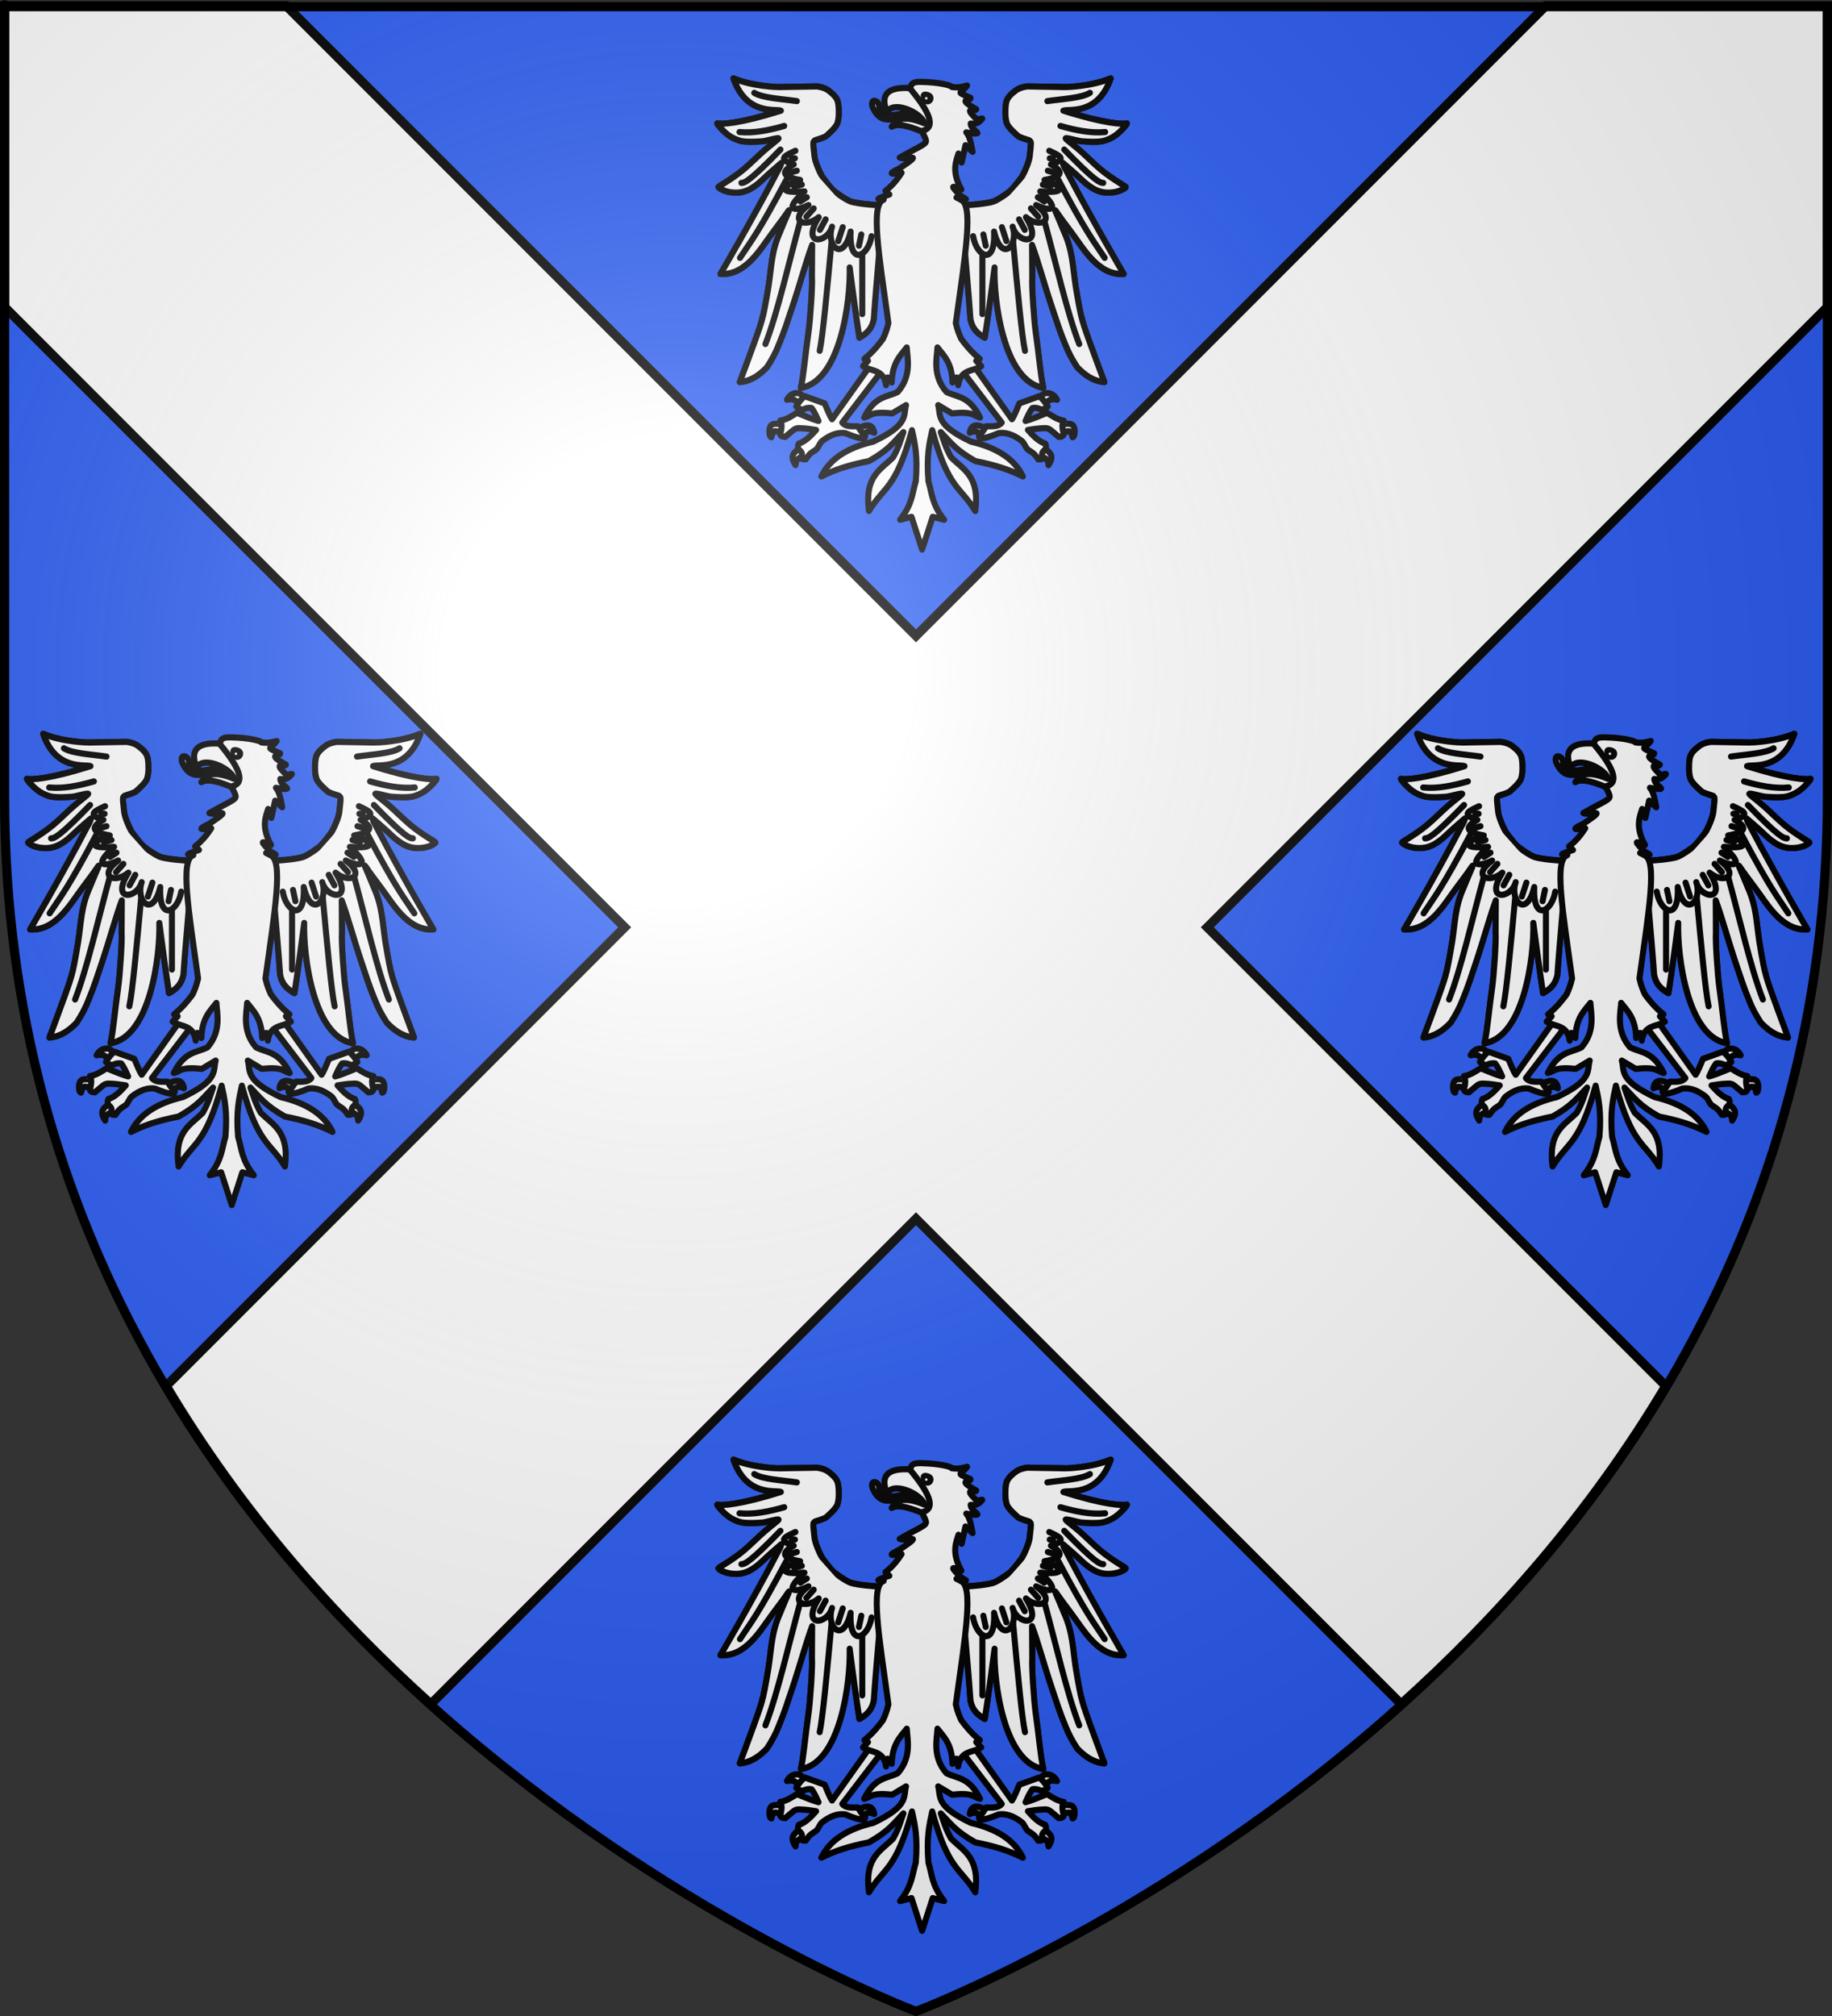 <?xml version="1.0" encoding="UTF-8" standalone="no"?>
<svg
   xmlns:dc="http://purl.org/dc/elements/1.1/"
   xmlns:cc="http://creativecommons.org/ns#"
   xmlns:rdf="http://www.w3.org/1999/02/22-rdf-syntax-ns#"
   xmlns:svg="http://www.w3.org/2000/svg"
   xmlns="http://www.w3.org/2000/svg"
   xmlns:xlink="http://www.w3.org/1999/xlink"
   xmlns:sodipodi="http://sodipodi.sourceforge.net/DTD/sodipodi-0.dtd"
   xmlns:inkscape="http://www.inkscape.org/namespaces/inkscape"
   height="660"
   width="600"
   version="1.0"
   id="svg2"
   sodipodi:version="0.32"
   inkscape:version="0.48.1 r9760"
   sodipodi:docname="Blason_Belleville-sur-Mer.svg"
   inkscape:export-filename="/Users/olivier/Desktop/Blason Rouge/Blason_Vide_3D.png"
   inkscape:export-xdpi="144"
   inkscape:export-ydpi="144"
   inkscape:output_extension="org.inkscape.output.svg.inkscape">
  <rect width="100%" height="100%" fill="#333333" stroke="none"/>
  <sodipodi:namedview
     inkscape:window-height="712"
     inkscape:window-width="1024"
     inkscape:pageshadow="2"
     inkscape:pageopacity="0.0"
     guidetolerance="10.0"
     gridtolerance="10.0"
     objecttolerance="10.0"
     borderopacity="1.0"
     bordercolor="#666666"
     pagecolor="#ffffff"
     id="base"
     showgrid="false"
     height="660px"
     inkscape:zoom="0.74848453"
     inkscape:cx="300"
     inkscape:cy="329.99986"
     inkscape:window-x="0"
     inkscape:window-y="22"
     inkscape:current-layer="g7474"
     showguides="true"
     inkscape:guide-bbox="true"
     inkscape:window-maximized="0">
    <sodipodi:guide
       orientation="1,0"
       position="300,482.959"
       id="guide7163" />
  </sodipodi:namedview>
  <desc
     id="desc4">Flag of Canton of Valais (Wallis)</desc>
  <defs
     id="defs6">
    <linearGradient
       id="linearGradient2893">
      <stop
         style="stop-color:white;stop-opacity:0.314;"
         offset="0"
         id="stop2895" />
      <stop
         id="stop2897"
         offset="0.19"
         style="stop-color:white;stop-opacity:0.251;" />
      <stop
         style="stop-color:#6b6b6b;stop-opacity:0.125;"
         offset="0.6"
         id="stop2901" />
      <stop
         style="stop-color:black;stop-opacity:0.125;"
         offset="1"
         id="stop2899" />
    </linearGradient>
    <radialGradient
       inkscape:collect="always"
       xlink:href="#linearGradient2893"
       id="radialGradient3163"
       gradientUnits="userSpaceOnUse"
       gradientTransform="matrix(1.353,0,0,1.349,-77.629,-85.747)"
       cx="221.445"
       cy="226.331"
       fx="221.445"
       fy="226.331"
       r="300" />
  </defs>
  <g
     inkscape:groupmode="layer"
     id="layer3"
     inkscape:label="Fond écu"
     style="display:inline">
    <path
       id="path2855"
       style="fill:#2b5df2;fill-opacity:1;fill-rule:evenodd;stroke:none;stroke-width:1px;stroke-linecap:butt;stroke-linejoin:miter;stroke-opacity:1"
       d="M 300,658.5 C 300,658.5 598.5,546.18 598.5,260.728 C 598.5,-24.723 598.5,2.176 598.5,2.176 L 1.5,2.176 L 1.5,260.728 C 1.5,546.18 300,658.5 300,658.5 z "
       sodipodi:nodetypes="cccccc" />
    <g
       id="g5767"
       style="opacity:1;display:inline">
      <g
         id="g5810">
        <rect
           id="rect4923"
           style="fill:none;fill-opacity:1;fill-rule:nonzero;stroke:none;stroke-width:7.56;stroke-linecap:round;stroke-linejoin:round;stroke-miterlimit:4;stroke-dasharray:none;stroke-opacity:1"
           y="3.375078e-14"
           x="0"
           height="660"
           width="600" />
        <g
           id="g6316"
           transform="matrix(0.57,0,0,0.604,-187.267,136.461)">
          <g
             id="g20663"
             transform="translate(-56.764,-168.8)" />
          <g
             id="g6415"
             transform="matrix(0.64,0,0,0.578,380.961,-185.23)" />
        </g>
      </g>
    </g>
    <g
       style="display:inline"
       inkscape:label="Meubles"
       id="g7474"
       transform="translate(0,-0.29)">
      <path
         id="path11627"
         d="M 1.5,2.188 L 1.5,100.781 L 204.594,303.875 L 54.438,454.031 C 79.087,495.486 109.776,530.024 141.125,558.156 L 300,399.281 L 458.875,558.156 C 490.224,530.024 520.913,495.486 545.562,454.031 L 395.406,303.875 L 598.5,100.781 L 598.5,2.188 L 506.281,2.188 L 300,208.469 L 93.719,2.188 L 1.5,2.188 z"
         style="opacity:1;fill:#ffffff;fill-opacity:1;fill-rule:evenodd;stroke:#000000;stroke-width:3;stroke-linecap:butt;stroke-linejoin:miter;stroke-miterlimit:4;stroke-dasharray:none;stroke-opacity:1;display:inline" />
      <g
         id="g13419"
         transform="matrix(0.264,0,0,0.27,222.8,14.643)"
         style="fill:#ffffff;stroke:#000000;stroke-opacity:1;stroke-width:7.488;stroke-miterlimit:4;stroke-dasharray:none">
        <g
           style="fill:#ffffff;display:inline;stroke:#000000;stroke-opacity:1;stroke-width:7.488;stroke-miterlimit:4;stroke-dasharray:none"
           inkscape:label="Fond écu"
           id="g13421">
          <g
             style="fill:#ffffff;stroke:#000000;stroke-opacity:1;stroke-width:7.488;stroke-miterlimit:4;stroke-dasharray:none"
             transform="translate(0,-2)"
             id="g14919">
            <g
               style="fill:#ffffff;stroke:#000000;stroke-width:18.123;stroke-miterlimit:4;stroke-opacity:1;stroke-dasharray:none"
               id="g5442"
               transform="matrix(0.413,0,0,0.413,152.274,105.885)">
              <path
                 d="m 233.939,227.532 -9.596,-6.566 c -4.546,2.273 -65.155,-4.041 -81.065,-9.596 C 127.368,205.814 95.713,182.999 92.518,180.055 79.697,168.244 58.899,140.525 56.885,137.123 48.869,123.588 36.605,95.411 34.495,80.007 32.377,64.54 30.228,39.618 30.733,38.356 c 0.505,-1.263 1.893,-5.852 6.732,-7.298 5.444,-1.627 28.768,-8.677 32.029,-12.053 2.608,-2.701 29.85,-24.202 34.013,-38.732 3.566,-12.445 3.701,-21.188 3.701,-30.279 0,-9.091 -0.043,-22.945 -3.579,-33.804 -3.536,-10.859 -13.594,-20.535 -27.231,-30.636 -13.637,-10.102 -35.146,-12.079 -35.146,-12.079 l -115.453,1.959 c -0.117,0.023 -76.639,-1.445 -134.603,-25.532 39.021,110.133 128.176,88.47 142.222,94.788 C -188.695,-17.366 -245.587,-14.683 -257.5,-17.935 c 0.186,3.318 14.913,20.25 31.758,33.101 13.626,10.395 32.508,17.471 41.479,18.922 18.812,3.043 39.512,1.888 61.851,0.459 12.498,-0.8 52.024,-13.023 48.761,-8.035 -2.561,3.913 -20.119,16.123 -41.605,34.193 -18.878,15.876 -40.752,38.007 -62.329,55.753 -38.591,31.738 -78.63,50.822 -76.377,52.99 12.738,12.261 48.17,20.977 77.59,12.312 12.629,-3.72 20.489,-8.185 34.288,-17.721 10.663,-7.369 25.496,-21.716 34.292,-29.653 16.691,-15.063 32.371,-27.527 42.224,-36.153 -0.031,6.776 -5.249,14.041 -11.617,25.759 -79.802,148.998 -170.716,300.015 -170.716,300.015 76.414,4.213 119.583,-73.49 156.334,-121.388 46.774,-60.962 36.091,-48.204 46.202,-61.955 10.11,-13.751 -2.416,8.679 -23.739,60.609 -25.83,56.351 -25.167,99.525 -34.454,158.859 -7.16,44.28 -17.797,96.784 -18.074,90.648 -0.998,14.782 -37.669,110.178 -68.185,190.414 36.057,-2.906 61.934,-23.851 81.317,-43.437 14.395,-21.321 26.345,-42.994 35.355,-65.66 16.42,-38.237 28.311,-74.843 40.279,-109.808 25.075,-73.251 42.577,-137.907 60.231,-183.642 l -0.561,95.102 c 2.128,22.72 -5.342,126.746 -9.97,158.585 C 5.579,669.75 2.861,715.707 -6.477,757.862 112.195,739.399 142.733,502.353 139.995,404.814 c 9.765,72.952 19.53,143.8 29.294,206.071 23.716,-13.238 37.113,-26.858 42.931,-53.538 5.219,-73.776 11.448,-137.212 16.668,-199.505 l 48.992,-94.954 -43.942,-35.355 z"
                 style="fill:#ffffff;fill-opacity:1;fill-rule:nonzero;stroke:#000000;stroke-width:18.123;stroke-linecap:butt;stroke-linejoin:round;stroke-miterlimit:4;stroke-opacity:1;stroke-dasharray:none;stroke-dashoffset:0;marker:none;visibility:visible;display:inline;overflow:visible"
                 id="path2764"
                 inkscape:connector-curvature="0" />
              <path
                 d="m 481.132,227.532 9.596,-6.566 c 4.546,2.273 65.155,-4.041 81.065,-9.596 15.91,-5.556 47.565,-28.371 50.76,-31.315 12.821,-11.811 33.619,-39.53 35.633,-42.931 8.016,-13.536 20.28,-41.712 22.389,-57.117 2.118,-15.466 4.268,-40.388 3.763,-41.651 -0.505,-1.263 -1.893,-5.852 -6.732,-7.298 -5.444,-1.627 -28.768,-8.677 -32.029,-12.053 -2.608,-2.701 -29.85,-24.202 -34.013,-38.732 -3.566,-12.445 -3.701,-21.188 -3.701,-30.279 0,-9.091 0.043,-22.945 3.579,-33.804 3.536,-10.859 13.594,-20.535 27.231,-30.636 13.637,-10.102 35.146,-12.079 35.146,-12.079 l 115.453,1.959 c 0.117,0.023 76.639,-1.445 134.603,-25.532 -39.021,110.133 -128.176,88.47 -142.222,94.788 122.113,37.945 179.006,40.627 190.919,37.376 -0.186,3.318 -14.913,20.25 -31.758,33.101 -13.626,10.395 -32.508,17.471 -41.479,18.922 -18.812,3.043 -39.512,1.888 -61.851,0.459 -12.498,-0.8 -52.024,-13.023 -48.761,-8.035 2.561,3.913 20.119,16.123 41.605,34.193 18.878,15.876 40.752,38.007 62.329,55.753 38.591,31.738 78.63,50.822 76.377,52.99 -12.738,12.261 -48.17,20.977 -77.59,12.312 -12.629,-3.72 -20.489,-8.185 -34.288,-17.721 -10.663,-7.369 -25.496,-21.716 -34.292,-29.653 -16.691,-15.063 -32.371,-27.527 -42.224,-36.153 0.031,6.776 5.249,14.041 11.617,25.759 79.802,148.998 170.716,300.015 170.716,300.015 -76.414,4.213 -119.583,-73.49 -156.334,-121.388 -46.774,-60.962 -36.091,-48.204 -46.202,-61.955 -10.11,-13.751 2.416,8.679 23.739,60.609 25.83,56.351 25.167,99.525 34.454,158.859 7.16,44.28 17.797,96.784 18.074,90.648 0.998,14.782 37.669,110.178 68.185,190.414 -36.057,-2.906 -61.934,-23.851 -81.317,-43.437 -14.395,-21.321 -26.345,-42.994 -35.355,-65.66 -16.42,-38.237 -28.311,-74.843 -40.279,-109.808 -25.075,-73.251 -42.577,-137.907 -60.231,-183.642 l 0.561,95.102 c -2.128,22.72 5.342,126.746 9.97,158.585 11.253,77.415 13.971,123.371 23.309,165.527 C 602.876,739.399 572.338,502.353 575.076,404.814 565.311,477.766 555.547,548.614 545.782,610.885 522.065,597.647 508.669,584.027 502.85,557.347 497.631,483.571 491.402,420.134 486.183,357.842 l -48.992,-94.954 43.942,-35.355 z"
                 style="fill:#ffffff;fill-opacity:1;fill-rule:nonzero;stroke:#000000;stroke-width:18.123;stroke-linecap:butt;stroke-linejoin:round;stroke-miterlimit:4;stroke-opacity:1;stroke-dasharray:none;stroke-dashoffset:0;marker:none;visibility:visible;display:inline;overflow:visible"
                 id="path5440"
                 inkscape:connector-curvature="0" />
            </g>
            <g
               style="fill:#ffffff;fill-opacity:1;stroke:#000000;stroke-width:18.123;stroke-linecap:round;stroke-linejoin:round;stroke-miterlimit:4;stroke-opacity:1;stroke-dasharray:none"
               id="g12543"
               transform="matrix(0.413,0,0,0.413,152.274,105.885)">
              <path
                 d="m -54.394,887.559 c 0.094,-0.575 0.898,-23.58 0.883,-23.381 -0.014,0.199 -29.915,-0.791 -35.069,0.31 -8.804,1.882 -13.835,10.906 -12.435,26.755 0.805,5.256 1.34,10.782 6.061,12.122 4.782,-22.009 10.591,-17.093 15.664,-17.016 6.131,0.094 24.802,1.786 24.896,1.21 z"
                 style="fill:#ffffff;fill-opacity:1;fill-rule:nonzero;stroke:#000000;stroke-width:18.123;stroke-linecap:round;stroke-linejoin:round;stroke-miterlimit:4;stroke-opacity:1;stroke-dasharray:none;stroke-dashoffset:0;marker:none;visibility:visible;display:inline;overflow:visible"
                 id="path6333"
                 inkscape:connector-curvature="0" />
              <path
                 d="M 10,792.005 -5.714,807.719 -21.786,797.005 c -5.257,-5.067 -14.417,-6.283 -26.429,-3.571 12.29,-23.849 38.059,-22.588 44.286,-13.929 L 10,792.005 z"
                 style="fill:#ffffff;fill-opacity:1;fill-rule:nonzero;stroke:#000000;stroke-width:18.123;stroke-linecap:round;stroke-linejoin:round;stroke-miterlimit:4;stroke-opacity:1;stroke-dasharray:none;stroke-dashoffset:0;marker:none;visibility:visible;display:inline;overflow:visible"
                 id="path8112"
                 inkscape:connector-curvature="0" />
              <path
                 d="m 5.714,959.148 c 13.003,-3.154 4.82,-38.556 -12.5,-25.714 C -24.106,946.275 -43.12,955.381 -22.5,985.219 -21.457,963.665 -7.289,962.302 5.714,959.148 z"
                 style="fill:#ffffff;fill-opacity:1;fill-rule:nonzero;stroke:#000000;stroke-width:18.123;stroke-linecap:round;stroke-linejoin:round;stroke-miterlimit:4;stroke-opacity:1;stroke-dasharray:none;stroke-dashoffset:0;marker:none;visibility:visible;display:inline;overflow:visible"
                 id="path9884"
                 inkscape:connector-curvature="0" />
              <path
                 d="m 162.857,879.505 c 30.407,-17.46 47.331,-13.731 51.071,10.714 -16.16,-7.776 -26.677,-3.011 -34.286,8.214"
                 style="fill:#ffffff;fill-opacity:1;fill-rule:nonzero;stroke:#000000;stroke-width:18.123;stroke-linecap:round;stroke-linejoin:round;stroke-miterlimit:4;stroke-opacity:1;stroke-dasharray:none;stroke-dashoffset:0;marker:none;visibility:visible;display:inline;overflow:visible"
                 id="path11656"
                 inkscape:connector-curvature="0" />
            </g>
            <path
               d="m 253.798,393.725 -14.166,-7.083 -51.352,70.535 c -3.499,-5.047 -6.145,-12.65 -9.149,-19.183 l -24.618,-8.681 c -3.744,2.575 -7.429,7.013 -10.625,12.395 2.239,2.397 5.012,3.194 7.796,3.959 3.738,-2.034 7.477,-2.814 11.215,-2.066 4.572,6.074 6.006,10.578 8.559,15.642 -6.928,-1.811 -15.488,-5.307 -26.719,-9.811 -6.192,3.651 -12.903,8.384 -20.659,9.429 0.686,1.369 1.119,2.706 1.362,4.02 0.807,4.361 -0.475,8.461 -1.499,12.594 1.761,3.735 4.461,2.447 6.269,3.124 10.65,-8.694 11.286,-10.411 16.822,-10.625 11.123,0.289 14.838,1.401 21.473,2.188 -6.106,6.585 -13.177,14.088 -21.544,16.527 -1.186,1.933 -1.06,4.303 -0.59,6.788 7.114,4.755 3.857,7.461 3.714,11.179 0.814,1.097 3.153,1.177 5.607,1.181 5.794,-8.984 9.103,-8.853 13.403,-12.36 3.061,-3.455 3.989,-7.71 7.098,-10.045 10.566,-7.932 19.955,-10.566 28.439,-9.434 10.217,4.118 16.185,6.211 23.488,6.493 0.248,-1.471 1.683,-0.987 0.921,-4.478 -2.951,-0.457 -5.903,-6.323 -8.854,-10.329 -7.109,-0.054 -14.763,0.983 -19.219,-4.376 l 52.828,-67.584 z"
               style="fill:#ffffff;fill-opacity:1;fill-rule:nonzero;stroke:#000000;stroke-width:7.488;stroke-linecap:round;stroke-linejoin:round;stroke-miterlimit:4;stroke-opacity:1;stroke-dasharray:none;stroke-dashoffset:0;marker:none;visibility:visible;display:inline;overflow:visible"
               id="path5446"
               inkscape:connector-curvature="0" />
            <g
               style="fill:#ffffff;fill-opacity:1;stroke:#000000;stroke-width:18.123;stroke-linecap:round;stroke-linejoin:round;stroke-miterlimit:4;stroke-opacity:1;stroke-dasharray:none"
               id="g12559"
               transform="matrix(-0.413,0,0,0.413,447.476,105.885)">
              <path
                 d="m -54.394,887.559 c 0.094,-0.575 0.898,-23.58 0.883,-23.381 -0.014,0.199 -29.915,-0.791 -35.069,0.31 -8.804,1.882 -13.835,10.906 -12.435,26.755 0.805,5.256 1.34,10.782 6.061,12.122 4.782,-22.009 10.591,-17.093 15.664,-17.016 6.131,0.094 24.802,1.786 24.896,1.21 z"
                 style="fill:#ffffff;fill-opacity:1;fill-rule:nonzero;stroke:#000000;stroke-width:18.123;stroke-linecap:round;stroke-linejoin:round;stroke-miterlimit:4;stroke-opacity:1;stroke-dasharray:none;stroke-dashoffset:0;marker:none;visibility:visible;display:inline;overflow:visible"
                 id="path12561"
                 inkscape:connector-curvature="0" />
              <path
                 d="M 10,792.005 -5.714,807.719 -21.786,797.005 c -5.257,-5.067 -14.417,-6.283 -26.429,-3.571 12.29,-23.849 38.059,-22.588 44.286,-13.929 L 10,792.005 z"
                 style="fill:#ffffff;fill-opacity:1;fill-rule:nonzero;stroke:#000000;stroke-width:18.123;stroke-linecap:round;stroke-linejoin:round;stroke-miterlimit:4;stroke-opacity:1;stroke-dasharray:none;stroke-dashoffset:0;marker:none;visibility:visible;display:inline;overflow:visible"
                 id="path12563"
                 inkscape:connector-curvature="0" />
              <path
                 d="m 5.714,959.148 c 13.003,-3.154 4.82,-38.556 -12.5,-25.714 C -24.106,946.275 -43.12,955.381 -22.5,985.219 -21.457,963.665 -7.289,962.302 5.714,959.148 z"
                 style="fill:#ffffff;fill-opacity:1;fill-rule:nonzero;stroke:#000000;stroke-width:18.123;stroke-linecap:round;stroke-linejoin:round;stroke-miterlimit:4;stroke-opacity:1;stroke-dasharray:none;stroke-dashoffset:0;marker:none;visibility:visible;display:inline;overflow:visible"
                 id="path12565"
                 inkscape:connector-curvature="0" />
              <path
                 d="m 162.857,879.505 c 30.407,-17.46 47.331,-13.731 51.071,10.714 -16.16,-7.776 -26.677,-3.011 -34.286,8.214"
                 style="fill:#ffffff;fill-opacity:1;fill-rule:nonzero;stroke:#000000;stroke-width:18.123;stroke-linecap:round;stroke-linejoin:round;stroke-miterlimit:4;stroke-opacity:1;stroke-dasharray:none;stroke-dashoffset:0;marker:none;visibility:visible;display:inline;overflow:visible"
                 id="path12567"
                 inkscape:connector-curvature="0" />
            </g>
            <path
               d="m 345.952,393.725 14.166,-7.083 51.352,70.535 c 3.499,-5.047 6.145,-12.65 9.149,-19.183 l 24.618,-8.681 c 3.744,2.575 7.429,7.013 10.625,12.395 -2.239,2.397 -5.012,3.194 -7.796,3.959 -3.738,-2.034 -7.477,-2.814 -11.215,-2.066 -4.572,6.074 -6.006,10.578 -8.559,15.642 6.928,-1.811 15.488,-5.307 26.719,-9.811 6.192,3.651 12.903,8.384 20.659,9.429 -0.686,1.369 -1.119,2.706 -1.362,4.02 -0.807,4.361 0.475,8.461 1.499,12.594 -1.761,3.735 -4.461,2.447 -6.269,3.124 -10.65,-8.694 -11.286,-10.411 -16.822,-10.625 -11.123,0.289 -14.838,1.401 -21.473,2.188 6.106,6.585 13.177,14.088 21.544,16.527 1.186,1.933 1.06,4.303 0.59,6.788 -7.114,4.755 -3.857,7.461 -3.714,11.179 -0.814,1.097 -3.153,1.177 -5.607,1.181 -5.794,-8.984 -9.103,-8.853 -13.403,-12.36 -3.061,-3.455 -3.989,-7.71 -7.098,-10.045 -10.566,-7.932 -19.955,-10.566 -28.439,-9.434 -10.217,4.118 -16.185,6.211 -23.488,6.493 -0.248,-1.471 -1.683,-0.987 -0.921,-4.478 2.951,-0.457 5.903,-6.323 8.854,-10.329 7.109,-0.054 14.763,0.983 19.219,-4.376 l -52.828,-67.584 z"
               style="fill:#ffffff;fill-opacity:1;fill-rule:nonzero;stroke:#000000;stroke-width:7.488;stroke-linecap:round;stroke-linejoin:round;stroke-miterlimit:4;stroke-opacity:1;stroke-dasharray:none;stroke-dashoffset:0;marker:none;visibility:visible;display:inline;overflow:visible"
               id="path12569"
               inkscape:connector-curvature="0" />
            <path
               id="path14349"
               style="fill:#ffffff;fill-opacity:1;fill-rule:nonzero;stroke:#000000;stroke-width:7.488;stroke-linecap:butt;stroke-linejoin:round;stroke-miterlimit:4;stroke-opacity:1;stroke-dasharray:none;stroke-dashoffset:0;marker:none;visibility:visible;display:inline;overflow:visible"
               d="m 351.067,199.897 3.965,-2.713 c 1.878,0.939 26.921,-1.669 33.494,-3.965 6.574,-2.296 19.653,-11.722 20.973,-12.939 5.297,-4.88 13.891,-16.333 14.723,-17.738 3.312,-5.593 8.379,-17.235 9.251,-23.599 0.875,-6.39 1.763,-16.687 1.555,-17.209 -0.209,-0.522 -0.782,-2.418 -2.781,-3.015 -2.249,-0.672 -11.887,-3.585 -13.234,-4.98 -1.078,-1.116 -12.333,-10 -14.054,-16.003 -1.473,-5.142 -1.529,-8.754 -1.529,-12.511 0,-3.756 0.018,-9.48 1.479,-13.967 1.461,-4.487 5.617,-8.485 11.251,-12.658 5.635,-4.174 14.522,-4.991 14.522,-4.991 l 47.703,0.809 c 0.048,0.01 31.666,-0.597 55.615,-10.549 -16.122,45.505 -52.96,36.554 -58.763,39.164 50.455,15.678 73.961,16.786 78.883,15.443 -0.077,1.371 -6.162,8.367 -13.121,13.676 -5.63,4.295 -13.432,7.219 -17.138,7.818 -7.773,1.257 -16.325,0.78 -25.555,0.19 -5.164,-0.33 -21.495,-5.381 -20.147,-3.32 1.058,1.617 8.313,6.662 17.19,14.128 7.8,6.56 16.838,15.704 25.753,23.036 15.945,13.113 32.488,20.999 31.557,21.894 -5.263,5.066 -19.903,8.667 -32.058,5.087 -5.218,-1.537 -8.466,-3.382 -14.167,-7.322 -4.406,-3.045 -10.535,-8.973 -14.169,-12.252 -6.896,-6.224 -13.375,-11.374 -17.446,-14.938 0.013,2.8 2.169,5.801 4.8,10.643 32.972,61.562 70.536,123.96 70.536,123.96 -31.573,1.741 -49.409,-30.365 -64.594,-50.155 -19.326,-25.188 -14.912,-19.917 -19.09,-25.598 -4.177,-5.682 0.998,3.586 9.808,25.042 10.672,23.283 10.398,41.122 14.236,65.637 2.959,18.296 7.353,39.989 7.468,37.454 0.413,6.108 15.564,45.523 28.173,78.675 -14.898,-1.201 -25.59,-9.855 -33.599,-17.947 -5.948,-8.81 -10.885,-17.764 -14.608,-27.129 -6.784,-15.799 -11.697,-30.924 -16.643,-45.37 -10.36,-30.266 -17.592,-56.98 -24.886,-75.877 l 0.232,39.294 c -0.879,9.387 2.207,52.369 4.119,65.524 4.65,31.986 5.772,50.974 9.631,68.392 -49.033,-7.629 -61.65,-105.571 -60.519,-145.872 -4.035,30.142 -8.069,59.415 -12.104,85.144 -9.799,-5.47 -15.334,-11.097 -17.738,-22.121 -2.156,-30.483 -4.73,-56.693 -6.887,-82.431 l -20.243,-39.233 18.156,-14.608 z"
               inkscape:connector-curvature="0" />
            <path
               id="path14351"
               style="fill:#ffffff;fill-opacity:1;fill-rule:nonzero;stroke:#000000;stroke-width:7.488;stroke-linecap:butt;stroke-linejoin:round;stroke-miterlimit:4;stroke-opacity:1;stroke-dasharray:none;stroke-dashoffset:0;marker:none;visibility:visible;display:inline;overflow:visible"
               d="m 248.933,199.897 -3.965,-2.713 c -1.878,0.939 -26.921,-1.669 -33.494,-3.965 -6.574,-2.296 -19.653,-11.722 -20.973,-12.939 -5.297,-4.88 -13.891,-16.333 -14.723,-17.738 -3.312,-5.593 -8.379,-17.235 -9.251,-23.599 -0.875,-6.39 -1.763,-16.687 -1.555,-17.209 0.209,-0.522 0.782,-2.418 2.781,-3.015 2.249,-0.672 11.886,-3.585 13.234,-4.98 1.078,-1.116 12.333,-10 14.054,-16.003 1.473,-5.142 1.529,-8.754 1.529,-12.511 0,-3.756 -0.018,-9.48 -1.479,-13.967 -1.461,-4.487 -5.617,-8.485 -11.251,-12.658 -5.635,-4.174 -14.522,-4.991 -14.522,-4.991 l -47.703,0.809 c -0.048,0.01 -31.666,-0.597 -55.615,-10.549 16.122,45.505 52.96,36.554 58.763,39.164 -50.455,15.678 -73.961,16.786 -78.883,15.443 0.077,1.371 6.162,8.367 13.121,13.676 5.63,4.295 13.432,7.219 17.138,7.818 7.773,1.257 16.325,0.78 25.555,0.19 5.164,-0.33 21.495,-5.381 20.147,-3.32 -1.058,1.617 -8.313,6.662 -17.19,14.128 -7.8,6.56 -16.838,15.704 -25.753,23.036 -15.945,13.113 -32.488,20.999 -31.557,21.894 5.263,5.066 19.903,8.667 32.058,5.087 5.218,-1.537 8.466,-3.382 14.167,-7.322 4.406,-3.045 10.535,-8.973 14.169,-12.252 6.896,-6.224 13.375,-11.374 17.446,-14.938 -0.013,2.8 -2.169,5.801 -4.8,10.643 -32.972,61.562 -70.536,123.96 -70.536,123.96 31.573,1.741 49.409,-30.365 64.594,-50.155 19.326,-25.188 14.912,-19.917 19.09,-25.598 4.177,-5.682 -0.998,3.586 -9.808,25.042 -10.672,23.283 -10.398,41.122 -14.236,65.637 -2.959,18.296 -7.353,39.989 -7.468,37.454 -0.413,6.108 -15.564,45.523 -28.173,78.675 14.898,-1.201 25.59,-9.855 33.599,-17.947 5.948,-8.81 10.885,-17.764 14.608,-27.129 6.784,-15.799 11.697,-30.924 16.643,-45.37 10.36,-30.266 17.592,-56.98 24.886,-75.877 l -0.232,39.294 c 0.879,9.387 -2.207,52.369 -4.119,65.524 -4.65,31.986 -5.772,50.974 -9.631,68.392 49.033,-7.629 61.65,-105.571 60.519,-145.872 4.035,30.142 8.069,59.415 12.104,85.144 9.799,-5.47 15.334,-11.097 17.738,-22.121 2.156,-30.483 4.73,-56.693 6.887,-82.431 l 20.243,-39.233 -18.156,-14.608 z"
               inkscape:connector-curvature="0" />
            <path
               id="path23256"
               style="fill:#ffffff;fill-opacity:1;fill-rule:nonzero;stroke:#000000;stroke-width:7.488;stroke-linecap:round;stroke-linejoin:round;stroke-miterlimit:4;stroke-opacity:1;stroke-dasharray:none;stroke-dashoffset:0;marker:none;visibility:visible;display:inline;overflow:visible"
               d="m 73.475,108.927 c 17.575,1.681 36.346,-2.024 55.484,-7.378"
               inkscape:connector-curvature="0" />
            <path
               id="path23258"
               style="fill:#ffffff;fill-opacity:1;fill-rule:nonzero;stroke:#000000;stroke-width:7.488;stroke-linecap:round;stroke-linejoin:round;stroke-miterlimit:4;stroke-opacity:1;stroke-dasharray:none;stroke-dashoffset:0;marker:none;visibility:visible;display:inline;overflow:visible"
               d="M 124.237,130.177 C 86.696,168.049 80.142,170.609 75.836,170.609"
               inkscape:connector-curvature="0" />
            <path
               id="path23260"
               style="fill:#ffffff;fill-opacity:1;fill-rule:nonzero;stroke:#000000;stroke-width:7.488;stroke-linecap:round;stroke-linejoin:round;stroke-miterlimit:4;stroke-opacity:1;stroke-dasharray:none;stroke-dashoffset:0;marker:none;visibility:visible;display:inline;overflow:visible"
               d="M 74.066,261.508 C 88.244,240.393 95.9,232.742 133.091,164.116"
               inkscape:connector-curvature="0" />
            <path
               id="path23262"
               style="fill:#ffffff;fill-opacity:1;fill-rule:nonzero;stroke:#000000;stroke-width:7.488;stroke-linecap:round;stroke-linejoin:round;stroke-miterlimit:4;stroke-opacity:1;stroke-dasharray:none;stroke-dashoffset:0;marker:none;visibility:visible;display:inline;overflow:visible"
               d="m 105.644,365.983 c 15.005,-37.671 28.782,-97.86 43.089,-148.803"
               inkscape:connector-curvature="0" />
            <path
               id="path23264"
               style="fill:#ffffff;fill-opacity:1;fill-rule:nonzero;stroke:#000000;stroke-width:7.488;stroke-linecap:round;stroke-linejoin:round;stroke-miterlimit:4;stroke-opacity:1;stroke-dasharray:none;stroke-dashoffset:0;marker:none;visibility:visible;display:inline;overflow:visible"
               d="m 172.933,374.247 c 3.864,-17.311 9.368,-74.748 14.756,-132.453"
               inkscape:connector-curvature="0" />
            <path
               id="path23266"
               style="fill:#ffffff;fill-opacity:1;fill-rule:nonzero;stroke:#000000;stroke-width:7.488;stroke-linecap:round;stroke-linejoin:round;stroke-miterlimit:4;stroke-opacity:1;stroke-dasharray:none;stroke-dashoffset:0;marker:none;visibility:visible;display:inline;overflow:visible"
               d="m 225.761,329.682 0,-70.24"
               inkscape:connector-curvature="0" />
            <path
               id="path25925"
               style="fill:#ffffff;fill-opacity:1;fill-rule:nonzero;stroke:#000000;stroke-width:7.488;stroke-linecap:round;stroke-linejoin:round;stroke-miterlimit:4;stroke-opacity:1;stroke-dasharray:none;stroke-dashoffset:0;marker:none;visibility:visible;display:inline;overflow:visible"
               d="m 142.83,131.652 c -10.691,5.054 -24.807,9.953 -2.066,16.527 -14.891,8.051 -16.398,14.763 7.968,18.888 -4.008,-0.806 -42.656,17.675 5.312,13.871 -29.391,25.958 -8.256,23.326 5.017,16.527 -25.653,18.853 -4.555,28.866 12.69,14.756 -22.638,35.305 10.771,32.115 16.527,11.51 -7.809,22.464 13.338,44.828 23.02,5.903 -2.014,42.858 21.846,30.404 25.971,5.607"
               inkscape:connector-curvature="0" />
            <path
               id="path25927"
               style="fill:#ffffff;fill-opacity:1;fill-rule:nonzero;stroke:#000000;stroke-width:7.488;stroke-linecap:round;stroke-linejoin:round;stroke-miterlimit:4;stroke-opacity:1;stroke-dasharray:none;stroke-dashoffset:0;marker:none;visibility:visible;display:inline;overflow:visible"
               d="m 142.24,140.801 -4.132,0"
               inkscape:connector-curvature="0" />
            <path
               id="path25929"
               style="fill:#ffffff;fill-opacity:1;fill-rule:nonzero;stroke:#000000;stroke-width:7.488;stroke-linecap:round;stroke-linejoin:round;stroke-miterlimit:4;stroke-opacity:1;stroke-dasharray:none;stroke-dashoffset:0;marker:none;visibility:visible;display:inline;overflow:visible"
               d="m 144.601,155.853 -8.264,2.361"
               inkscape:connector-curvature="0" />
            <path
               id="path25931"
               style="fill:#ffffff;fill-opacity:1;fill-rule:nonzero;stroke:#000000;stroke-width:7.488;stroke-linecap:round;stroke-linejoin:round;stroke-miterlimit:4;stroke-opacity:1;stroke-dasharray:none;stroke-dashoffset:0;marker:none;visibility:visible;display:inline;overflow:visible"
               d="m 150.799,172.675 -9.444,2.361"
               inkscape:connector-curvature="0" />
            <path
               id="path25933"
               style="fill:#ffffff;fill-opacity:1;fill-rule:nonzero;stroke:#000000;stroke-width:7.488;stroke-linecap:round;stroke-linejoin:round;stroke-miterlimit:4;stroke-opacity:1;stroke-dasharray:none;stroke-dashoffset:0;marker:none;visibility:visible;display:inline;overflow:visible"
               d="m 156.996,188.021 -7.968,5.017"
               inkscape:connector-curvature="0" />
            <path
               id="path25935"
               style="fill:#ffffff;fill-opacity:1;fill-rule:nonzero;stroke:#000000;stroke-width:7.488;stroke-linecap:round;stroke-linejoin:round;stroke-miterlimit:4;stroke-opacity:1;stroke-dasharray:none;stroke-dashoffset:0;marker:none;visibility:visible;display:inline;overflow:visible"
               d="m 165.555,201.597 -9.149,10.034"
               inkscape:connector-curvature="0" />
            <path
               id="path25937"
               style="fill:#ffffff;fill-opacity:1;fill-rule:nonzero;stroke:#000000;stroke-width:7.488;stroke-linecap:round;stroke-linejoin:round;stroke-miterlimit:4;stroke-opacity:1;stroke-dasharray:none;stroke-dashoffset:0;marker:none;visibility:visible;display:inline;overflow:visible"
               d="m 180.311,214.878 -7.083,12.69"
               inkscape:connector-curvature="0" />
            <path
               id="path25939"
               style="fill:#ffffff;fill-opacity:1;fill-rule:nonzero;stroke:#000000;stroke-width:7.488;stroke-linecap:round;stroke-linejoin:round;stroke-miterlimit:4;stroke-opacity:1;stroke-dasharray:none;stroke-dashoffset:0;marker:none;visibility:visible;display:inline;overflow:visible"
               d="m 201.56,224.322 -5.607,16.822"
               inkscape:connector-curvature="0" />
            <path
               id="path25941"
               style="fill:#ffffff;fill-opacity:1;fill-rule:nonzero;stroke:#000000;stroke-width:7.488;stroke-linecap:round;stroke-linejoin:round;stroke-miterlimit:4;stroke-opacity:1;stroke-dasharray:none;stroke-dashoffset:0;marker:none;visibility:visible;display:inline;overflow:visible"
               d="m 224.58,233.176 -2.951,13.576"
               inkscape:connector-curvature="0" />
            <path
               id="path23254"
               style="fill:#ffffff;fill-opacity:1;fill-rule:nonzero;stroke:#000000;stroke-width:7.488;stroke-linecap:round;stroke-linejoin:round;stroke-miterlimit:4;stroke-opacity:1;stroke-dasharray:none;stroke-dashoffset:0;marker:none;visibility:visible;display:inline;overflow:visible"
               d="M 144.601,71.446 C 125.508,68.72 102.215,67.743 91.773,61.412"
               inkscape:connector-curvature="0" />
            <path
               id="path26848"
               style="fill:#ffffff;fill-opacity:1;fill-rule:nonzero;stroke:#000000;stroke-width:7.488;stroke-linecap:round;stroke-linejoin:round;stroke-miterlimit:4;stroke-opacity:1;stroke-dasharray:none;stroke-dashoffset:0;marker:none;visibility:visible;display:inline;overflow:visible"
               d="m 527.085,108.927 c -17.575,1.681 -36.346,-2.024 -55.484,-7.378"
               inkscape:connector-curvature="0" />
            <path
               id="path26850"
               style="fill:#ffffff;fill-opacity:1;fill-rule:nonzero;stroke:#000000;stroke-width:7.488;stroke-linecap:round;stroke-linejoin:round;stroke-miterlimit:4;stroke-opacity:1;stroke-dasharray:none;stroke-dashoffset:0;marker:none;visibility:visible;display:inline;overflow:visible"
               d="m 476.324,130.177 c 37.541,37.872 44.095,40.433 48.401,40.432"
               inkscape:connector-curvature="0" />
            <path
               id="path26852"
               style="fill:#ffffff;fill-opacity:1;fill-rule:nonzero;stroke:#000000;stroke-width:7.488;stroke-linecap:round;stroke-linejoin:round;stroke-miterlimit:4;stroke-opacity:1;stroke-dasharray:none;stroke-dashoffset:0;marker:none;visibility:visible;display:inline;overflow:visible"
               d="m 526.495,261.508 c -14.178,-21.115 -21.834,-28.766 -59.025,-97.392"
               inkscape:connector-curvature="0" />
            <path
               id="path26854"
               style="fill:#ffffff;fill-opacity:1;fill-rule:nonzero;stroke:#000000;stroke-width:7.488;stroke-linecap:round;stroke-linejoin:round;stroke-miterlimit:4;stroke-opacity:1;stroke-dasharray:none;stroke-dashoffset:0;marker:none;visibility:visible;display:inline;overflow:visible"
               d="M 494.917,365.983 C 479.911,328.312 466.135,268.123 451.828,217.18"
               inkscape:connector-curvature="0" />
            <path
               id="path26856"
               style="fill:#ffffff;fill-opacity:1;fill-rule:nonzero;stroke:#000000;stroke-width:7.488;stroke-linecap:round;stroke-linejoin:round;stroke-miterlimit:4;stroke-opacity:1;stroke-dasharray:none;stroke-dashoffset:0;marker:none;visibility:visible;display:inline;overflow:visible"
               d="m 427.628,374.247 c -3.864,-17.311 -9.368,-74.748 -14.756,-132.453"
               inkscape:connector-curvature="0" />
            <path
               id="path26858"
               style="fill:#ffffff;fill-opacity:1;fill-rule:nonzero;stroke:#000000;stroke-width:7.488;stroke-linecap:round;stroke-linejoin:round;stroke-miterlimit:4;stroke-opacity:1;stroke-dasharray:none;stroke-dashoffset:0;marker:none;visibility:visible;display:inline;overflow:visible"
               d="m 374.8,329.682 0,-70.24"
               inkscape:connector-curvature="0" />
            <path
               id="path26862"
               style="fill:#ffffff;fill-opacity:1;fill-rule:nonzero;stroke:#000000;stroke-width:7.488;stroke-linecap:round;stroke-linejoin:round;stroke-miterlimit:4;stroke-opacity:1;stroke-dasharray:none;stroke-dashoffset:0;marker:none;visibility:visible;display:inline;overflow:visible"
               d="m 457.731,131.652 c 10.691,5.054 24.807,9.953 2.066,16.527 14.891,8.051 16.398,14.763 -7.968,18.888 4.008,-0.806 42.656,17.675 -5.312,13.871 29.391,25.958 8.256,23.326 -5.017,16.527 25.653,18.853 4.555,28.866 -12.69,14.756 22.638,35.305 -10.771,32.115 -16.527,11.51 7.809,22.464 -13.338,44.828 -23.02,5.903 2.014,42.858 -21.846,30.404 -25.971,5.607"
               inkscape:connector-curvature="0" />
            <path
               id="path26864"
               style="fill:#ffffff;fill-opacity:1;fill-rule:nonzero;stroke:#000000;stroke-width:7.488;stroke-linecap:round;stroke-linejoin:round;stroke-miterlimit:4;stroke-opacity:1;stroke-dasharray:none;stroke-dashoffset:0;marker:none;visibility:visible;display:inline;overflow:visible"
               d="m 458.321,140.801 4.132,0"
               inkscape:connector-curvature="0" />
            <path
               id="path26866"
               style="fill:#ffffff;fill-opacity:1;fill-rule:nonzero;stroke:#000000;stroke-width:7.488;stroke-linecap:round;stroke-linejoin:round;stroke-miterlimit:4;stroke-opacity:1;stroke-dasharray:none;stroke-dashoffset:0;marker:none;visibility:visible;display:inline;overflow:visible"
               d="m 455.96,155.853 8.264,2.361"
               inkscape:connector-curvature="0" />
            <path
               id="path26868"
               style="fill:#ffffff;fill-opacity:1;fill-rule:nonzero;stroke:#000000;stroke-width:7.488;stroke-linecap:round;stroke-linejoin:round;stroke-miterlimit:4;stroke-opacity:1;stroke-dasharray:none;stroke-dashoffset:0;marker:none;visibility:visible;display:inline;overflow:visible"
               d="m 449.762,172.675 9.444,2.361"
               inkscape:connector-curvature="0" />
            <path
               id="path26870"
               style="fill:#ffffff;fill-opacity:1;fill-rule:nonzero;stroke:#000000;stroke-width:7.488;stroke-linecap:round;stroke-linejoin:round;stroke-miterlimit:4;stroke-opacity:1;stroke-dasharray:none;stroke-dashoffset:0;marker:none;visibility:visible;display:inline;overflow:visible"
               d="m 443.565,188.021 7.968,5.017"
               inkscape:connector-curvature="0" />
            <path
               id="path26872"
               style="fill:#ffffff;fill-opacity:1;fill-rule:nonzero;stroke:#000000;stroke-width:7.488;stroke-linecap:round;stroke-linejoin:round;stroke-miterlimit:4;stroke-opacity:1;stroke-dasharray:none;stroke-dashoffset:0;marker:none;visibility:visible;display:inline;overflow:visible"
               d="m 435.006,201.597 9.149,10.034"
               inkscape:connector-curvature="0" />
            <path
               id="path26874"
               style="fill:#ffffff;fill-opacity:1;fill-rule:nonzero;stroke:#000000;stroke-width:7.488;stroke-linecap:round;stroke-linejoin:round;stroke-miterlimit:4;stroke-opacity:1;stroke-dasharray:none;stroke-dashoffset:0;marker:none;visibility:visible;display:inline;overflow:visible"
               d="m 420.25,214.878 7.083,12.69"
               inkscape:connector-curvature="0" />
            <path
               id="path26876"
               style="fill:#ffffff;fill-opacity:1;fill-rule:nonzero;stroke:#000000;stroke-width:7.488;stroke-linecap:round;stroke-linejoin:round;stroke-miterlimit:4;stroke-opacity:1;stroke-dasharray:none;stroke-dashoffset:0;marker:none;visibility:visible;display:inline;overflow:visible"
               d="m 399,224.322 5.607,16.822"
               inkscape:connector-curvature="0" />
            <path
               id="path26878"
               style="fill:#ffffff;fill-opacity:1;fill-rule:nonzero;stroke:#000000;stroke-width:7.488;stroke-linecap:round;stroke-linejoin:round;stroke-miterlimit:4;stroke-opacity:1;stroke-dasharray:none;stroke-dashoffset:0;marker:none;visibility:visible;display:inline;overflow:visible"
               d="m 375.98,233.176 2.951,13.576"
               inkscape:connector-curvature="0" />
            <path
               id="path28728"
               style="fill:#ffffff;fill-opacity:1;fill-rule:nonzero;stroke:#000000;stroke-width:7.488;stroke-linecap:round;stroke-linejoin:round;stroke-miterlimit:4;stroke-opacity:1;stroke-dasharray:none;stroke-dashoffset:0;marker:none;visibility:visible;display:inline;overflow:visible"
               d="m 455.37,71.446 c 19.093,-2.727 42.386,-3.703 52.828,-10.034"
               inkscape:connector-curvature="0" />
            <path
               d="m 302.528,89.727 c 3.925,1.285 5.919,-12.794 -4.382,-10.017 -29.638,9.787 -49.106,14.729 -51.754,-3.965 -1.415,-5.112 -10.584,-8.047 -8.139,2.087 13.36,31.556 36.988,5.233 64.275,11.895 z"
               style="fill:#ffffff;fill-opacity:1;fill-rule:nonzero;stroke:#000000;stroke-width:7.488;stroke-linecap:butt;stroke-linejoin:round;stroke-miterlimit:4;stroke-opacity:1;stroke-dasharray:none;stroke-dashoffset:0;marker:none;visibility:visible;display:inline;overflow:visible"
               id="path32275"
               inkscape:connector-curvature="0" />
            <path
               d="M 325.692,67.606 309.623,112.683 c -24.907,-11.67 -40.271,-14.692 -47.372,-10.226 4.426,-5.709 10.124,-16.527 40.902,-3.965 -4.665,-13.82 -39.975,-28.539 -46.537,-13.356 -9.119,-21.499 0.424,-31.299 28.59,-29.425 l 40.485,11.895 z"
               style="fill:#ffffff;fill-opacity:1;fill-rule:nonzero;stroke:#000000;stroke-width:7.488;stroke-linecap:round;stroke-linejoin:round;stroke-miterlimit:4;stroke-opacity:1;stroke-dasharray:none;stroke-dashoffset:0;marker:none;visibility:visible;display:inline;overflow:visible"
               id="path31388"
               inkscape:connector-curvature="0" />
            <path
               id="path13458"
               style="fill:#ffffff;fill-opacity:1;fill-rule:nonzero;stroke:#000000;stroke-width:7.488;stroke-linecap:butt;stroke-linejoin:round;stroke-miterlimit:4;stroke-opacity:1;stroke-dasharray:none;stroke-dashoffset:0;marker:none;visibility:visible;display:inline;overflow:visible"
               d="m 259.33,184.679 c -26.709,8.53 -5.582,4.436 -7.008,6.293 -16.683,5.343 -5.905,65.993 5.903,149.629 -2.263,9.485 -4.525,14.301 -6.788,19.183 -3.872,5.092 -11.614,15.263 -23.02,24.2 l 4.427,2.361 -6.198,6.493 c 10.009,6.786 25.594,2.98 28.627,23.02 0.512,-16.417 3.591,-6.943 7.083,-3.246 0.563,-23.758 10.487,-32.318 18.593,-42.498 0.632,12.104 6.697,34.145 -11.215,54.008 -14.005,6.713 -28.333,4.696 -41.613,30.988 9.151,-2.36 7.899,-7.634 34.825,-5.017 l 17.117,-10.034 c -3.532,12.458 4.087,23.619 -40.728,44.269 -31.684,7.242 -53.897,20.799 -64.338,42.203 17.301,-8.596 35.594,-14.088 59.025,-18.593 24.768,-13.742 30.256,-22.47 42.793,-35.12 -3.563,9.599 -5.503,17.9 -12.69,30.398 -15.077,15.077 -35.841,22.64 -30.103,65.223 18.987,-30.449 33.148,-26.047 53.418,-97.982 3.544,15.734 7.302,30.934 4.722,61.977 -4.623,14.795 -4.035,27.506 -19.478,46.63 l 14.166,-3.542 13.148,39.665 13.148,-39.665 14.166,3.542 c -15.444,-19.124 -14.855,-31.835 -19.478,-46.63 -2.58,-31.043 1.178,-46.243 4.722,-61.977 20.27,71.936 34.431,67.533 53.418,97.982 5.738,-42.583 -15.026,-50.146 -30.103,-65.223 -7.187,-12.498 -9.128,-20.799 -12.69,-30.398 12.538,12.65 18.025,21.379 42.793,35.12 23.432,4.505 41.724,9.997 59.025,18.593 -10.441,-21.404 -32.653,-34.961 -64.338,-42.203 -44.815,-20.65 -37.195,-31.811 -40.728,-44.269 l 17.117,10.034 c 26.926,-2.617 25.674,2.657 34.825,5.017 -13.28,-26.292 -27.608,-24.275 -41.613,-30.988 -17.912,-19.863 -11.847,-41.904 -11.215,-54.008 8.106,10.18 18.03,18.741 18.593,42.498 3.492,-3.697 6.571,-13.171 7.083,3.246 3.034,-20.04 18.618,-16.234 28.627,-23.02 l -6.198,-6.493 4.427,-2.361 c -11.406,-8.937 -19.148,-19.108 -23.02,-24.2 -2.263,-4.882 -4.525,-9.698 -6.788,-19.183 11.807,-83.636 22.585,-144.287 5.903,-149.629 -3.654,-1.955 3.624,1.365 -5.046,-2.623 19.231,3.856 10.567,1.965 4.555,-2.626 -17.824,-17.52 -3.527,-7.767 1.547,-7.106 -12.846,-22.395 -6.25,-34.971 -3.634,-43.605 l 3.965,10.852 4.713,-20.919 8.851,7.981 c -1.787,-9.281 -3.378,-18.899 -7.833,-23.607 7.431,1.688 12.706,1.582 13.616,1.137 1.934,-0.945 -7.823,-5.053 -8.19,-11.78 6.338,0.716 9.385,-0.337 14.214,-5.705 1.475,-1.64 -6.887,1.755 -6.528,0.686 -18.439,-17.15 -1.425,-8.952 -0.733,-12.363 -26.131,-14.287 -5.888,-9.631 -7.182,-13.773 -19.42,-8.586 -12.165,-4.049 -4.235,-14.964 -4.449,1.267 -10.796,3.04 -19.005,1.695 0.062,-1.647 -14.609,-5.647 -37.506,-6.106 -7.998,-0.161 -13.3,0.462 -13.831,8.402 29.392,34.502 29.146,48.022 14.191,51.128 3.547,7.081 6.056,11.217 4.988,13.436 -1.798,3.736 -11.415,6.989 -32.391,18.849 9.875,3.43 31.382,-7.644 0.091,12.877 -20.453,9.669 -4.515,5.85 2.27,5.548 -5.02,7.455 -10.733,14.847 -20.034,21.912 l 4.8,4.382 z"
               inkscape:connector-curvature="0" />
            <path
               transform="translate(88.639,-67.16)"
               style="fill:#ffffff;fill-opacity:1;fill-rule:nonzero;stroke:#000000;stroke-width:7.488;stroke-linecap:butt;stroke-linejoin:miter;stroke-miterlimit:4;stroke-opacity:1;stroke-dasharray:none;stroke-dashoffset:0;marker:none;visibility:visible;display:inline;overflow:visible"
               d="m 221.773,135.064 c 0,2.111 -1.713,3.824 -3.824,3.824 -2.111,0 -2.894,-1.929 -3.824,-3.824 -2.464,-5.022 1.059,-4.571 3.824,-3.824 2.038,0.551 3.824,1.713 3.824,3.824 z"
               id="path7579"
               sodipodi:nodetypes="csssc"
               inkscape:connector-curvature="0" />
            <path
               transform="translate(-0.663,0)"
               style="fill:#ffffff;fill-opacity:1;fill-rule:nonzero;stroke:#000000;stroke-width:7.488;stroke-linecap:butt;stroke-linejoin:round;stroke-miterlimit:4;stroke-dashoffset:0;stroke-opacity:1;marker:none;visibility:visible;display:inline;overflow:visible;stroke-dasharray:none"
               d="m 307.37,68.019 c 0,0.854 -0.693,1.547 -1.547,1.547 -0.854,0 -1.547,-0.693 -1.547,-1.547 0,-0.854 0.693,-1.547 1.547,-1.547 0.854,0 1.547,0.693 1.547,1.547 z"
               id="path13095" />
          </g>
        </g>
        <g
           inkscape:label="Meubles"
           id="g13478"
           style="fill:#ffffff;stroke:#000000;stroke-opacity:1;stroke-width:7.488;stroke-miterlimit:4;stroke-dasharray:none" />
        <g
           inkscape:label="Reflet final"
           id="g13480"
           style="fill:#ffffff;stroke:#000000;stroke-opacity:1;stroke-width:7.488;stroke-miterlimit:4;stroke-dasharray:none" />
        <g
           inkscape:label="Contour final"
           id="g13482"
           style="fill:#ffffff;stroke:#000000;stroke-opacity:1;stroke-width:7.488;stroke-miterlimit:4;stroke-dasharray:none" />
      </g>
      <use
         x="0"
         y="0"
         xlink:href="#g13419"
         id="use13584"
         transform="translate(0,452.2)"
         width="600"
         height="660"
         style="stroke:#000000;stroke-opacity:1;stroke-width:2;stroke-miterlimit:4;stroke-dasharray:none" />
      <use
         x="0"
         y="0"
         xlink:href="#use13584"
         id="use13586"
         transform="translate(223.905,-237.616)"
         width="600"
         height="660"
         style="stroke:#000000;stroke-opacity:1;stroke-width:2;stroke-miterlimit:4;stroke-dasharray:none" />
      <use
         x="0"
         y="0"
         xlink:href="#use13586"
         id="use13588"
         transform="translate(-450,0)"
         width="600"
         height="660"
         style="stroke:#000000;stroke-opacity:1;stroke-width:2;stroke-miterlimit:4;stroke-dasharray:none" />
    </g>
  </g>
  <g
     inkscape:groupmode="layer"
     id="layer4"
     inkscape:label="Meubles"
     sodipodi:insensitive="true" />
  <g
     inkscape:groupmode="layer"
     id="layer2"
     inkscape:label="Reflet final"
     sodipodi:insensitive="true">
    <path
       sodipodi:nodetypes="cccccc"
       d="M 300,658.5 C 300,658.5 598.5,546.18 598.5,260.728 C 598.5,-24.723 598.5,2.176 598.5,2.176 L 1.5,2.176 L 1.5,260.728 C 1.5,546.18 300,658.5 300,658.5 z "
       style="opacity:1;fill:url(#radialGradient3163);fill-opacity:1;fill-rule:evenodd;stroke:none;stroke-width:1px;stroke-linecap:butt;stroke-linejoin:miter;stroke-opacity:1"
       id="path2875"
       inkscape:export-xdpi="144"
       inkscape:export-ydpi="144" />
  </g>
  <g
     inkscape:groupmode="layer"
     id="layer1"
     inkscape:label="Contour final"
     sodipodi:insensitive="true">
    <path
       sodipodi:nodetypes="cccccc"
       d="M 300,658.5 C 300,658.5 1.5,546.18 1.5,260.728 C 1.5,-24.723 1.5,2.176 1.5,2.176 L 598.5,2.176 L 598.5,260.728 C 598.5,546.18 300,658.5 300,658.5 z "
       style="opacity:1;fill:none;fill-opacity:1;fill-rule:evenodd;stroke:#000000;stroke-width:3;stroke-linecap:butt;stroke-linejoin:miter;stroke-miterlimit:4;stroke-dasharray:none;stroke-opacity:1"
       id="path1411"
       inkscape:export-xdpi="144"
       inkscape:export-ydpi="144" />
  </g>
</svg>
